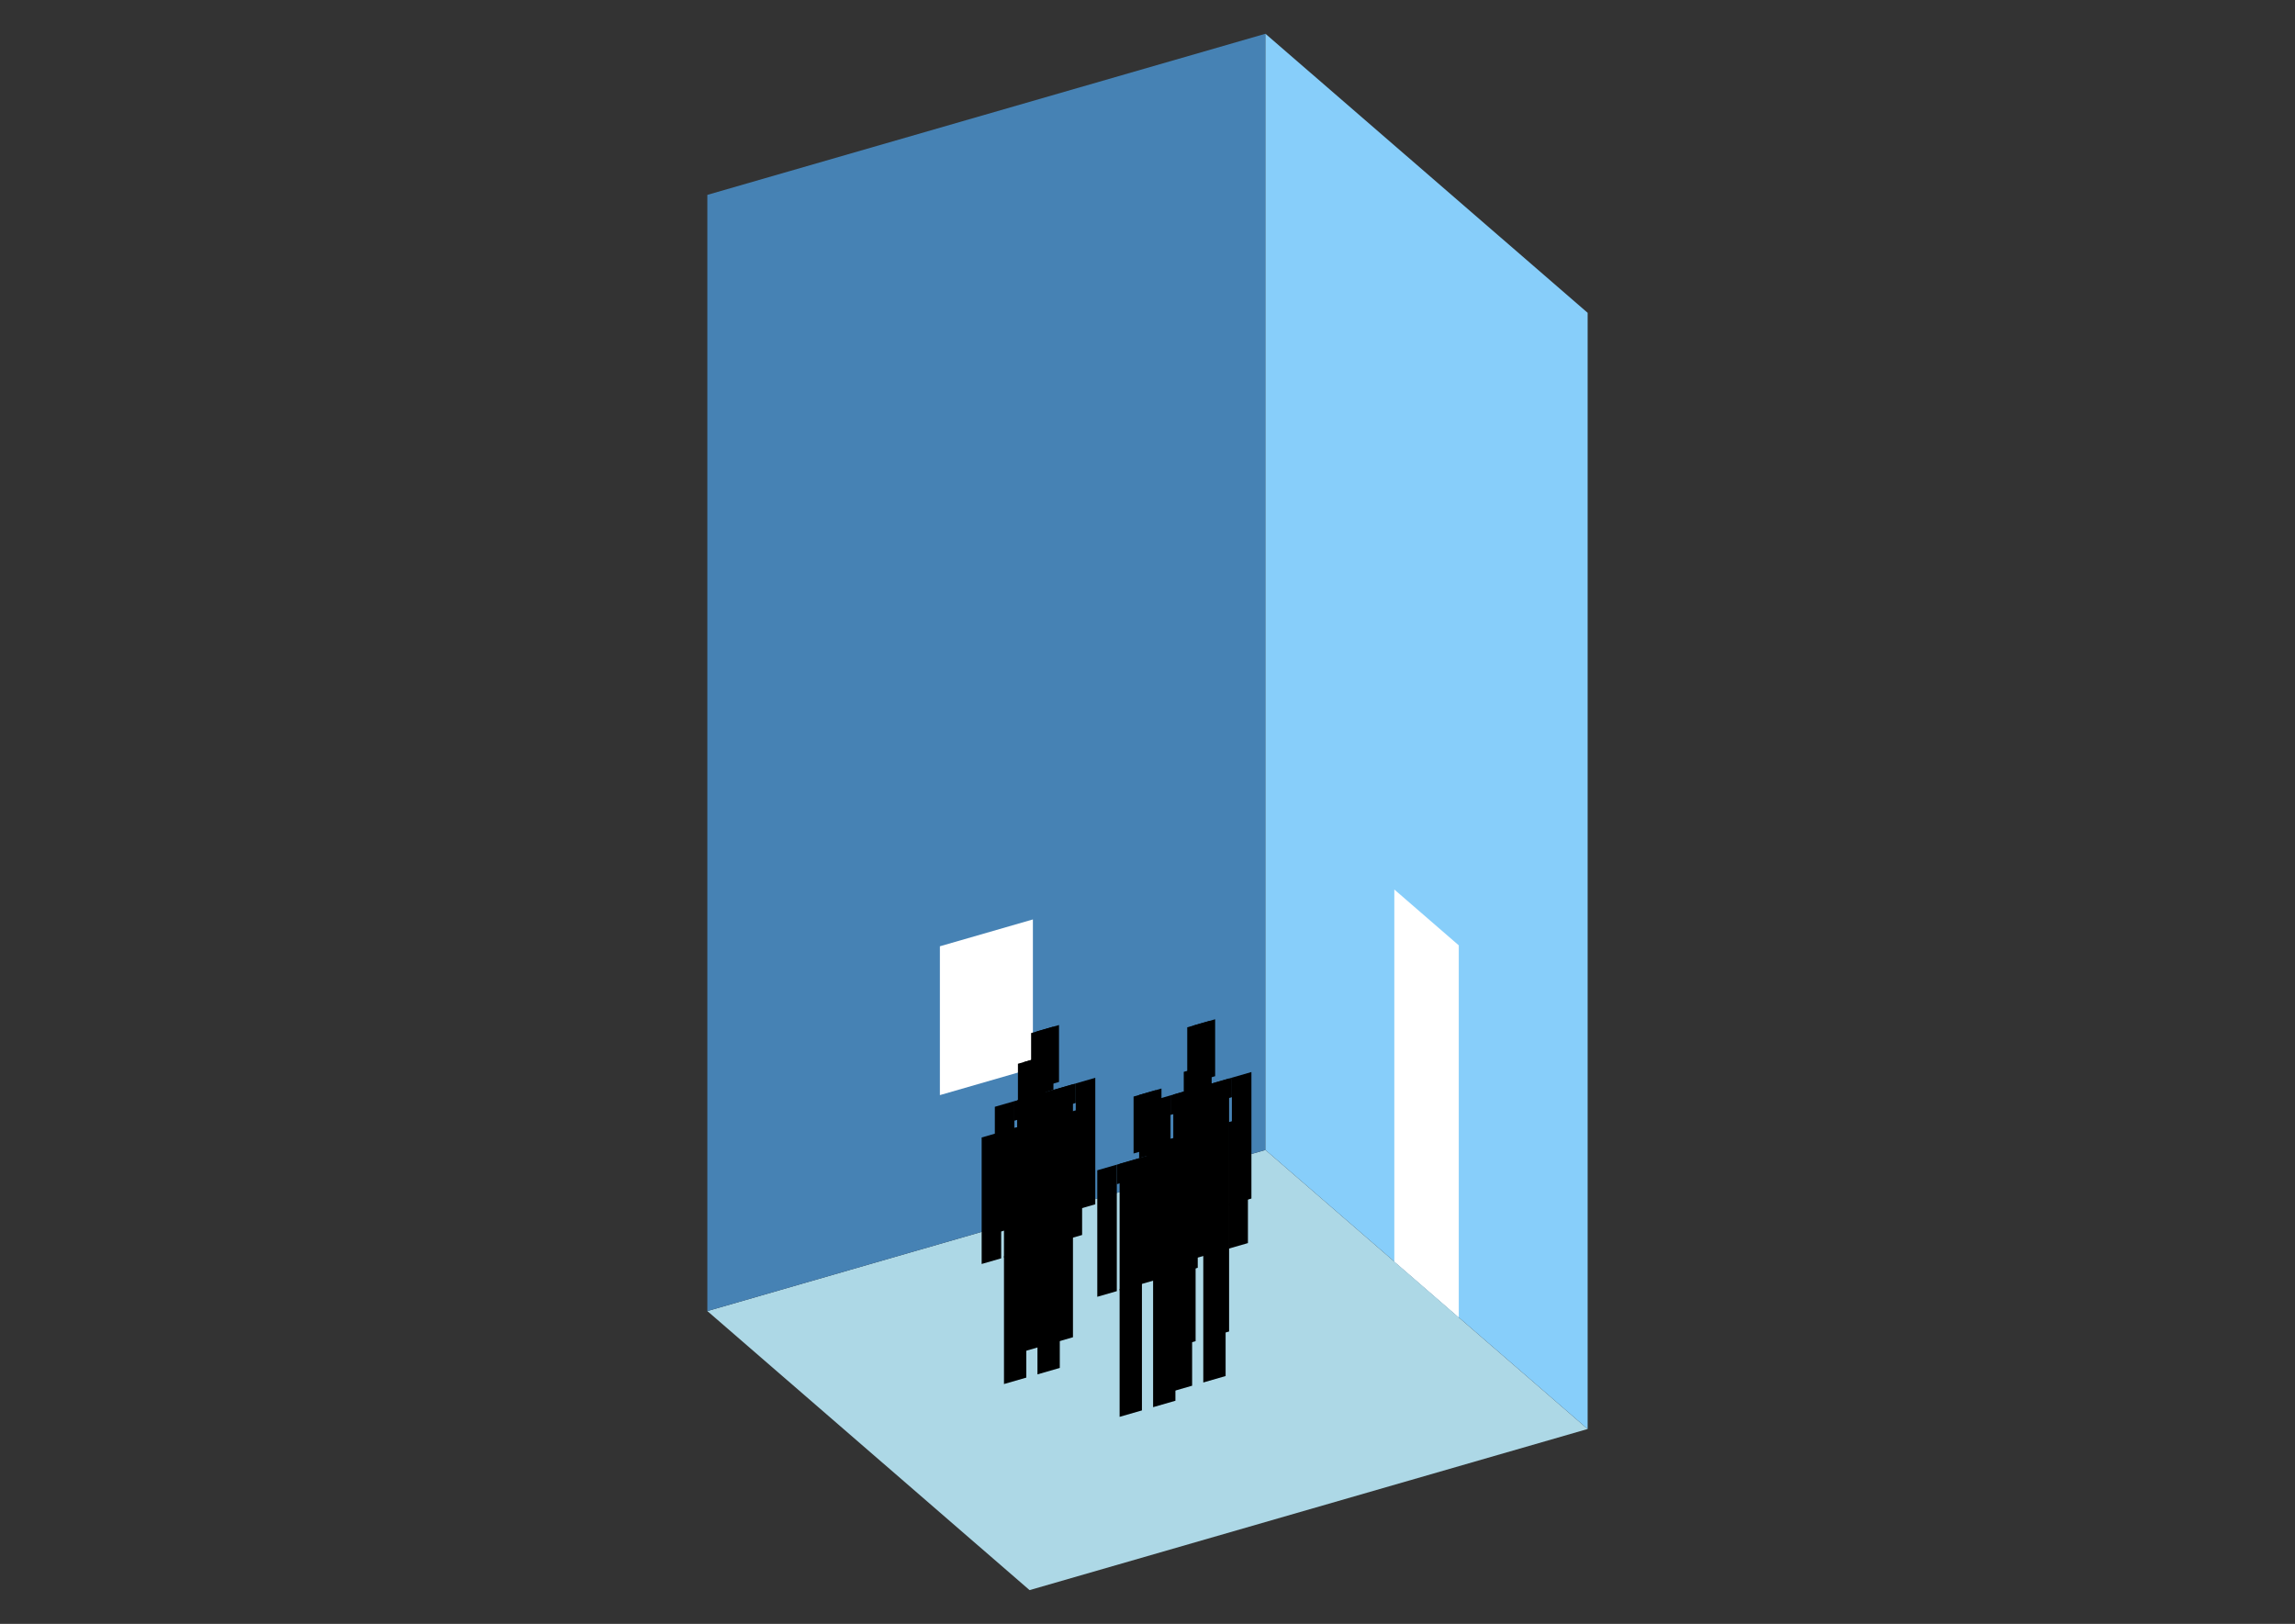 <?xml version="1.0" encoding="UTF-8"?>
<svg
  xmlns="http://www.w3.org/2000/svg"
  width="848"
  height="600"
  style="background-color:white"
>
  <rect width="100%" height="100%" fill="#333333" stroke="none"/>
  <polygon fill="lightblue" points="380.423,587.526 261.368,484.421 467.577,424.893 586.632,527.998" />
  <polygon fill="steelblue" points="261.368,484.421 261.368,72.002 467.577,12.474 467.577,424.893" />
  <polygon fill="lightskyblue" points="586.632,527.998 586.632,115.579 467.577,12.474 467.577,424.893" />
  <polygon fill="white" points="539.01,486.756 539.01,349.283 515.199,328.662 515.199,466.135" />
  <polygon fill="white" points="347.288,404.629 347.288,349.639 381.657,339.718 381.657,394.707" />
  <polygon fill="hsl(324.0,50.0%,65.632%)" points="375.839,500.046 375.839,452.837 384.088,450.456 384.088,497.664" />
  <polygon fill="hsl(324.0,50.0%,65.632%)" points="396.46,494.093 396.46,446.885 388.212,449.266 388.212,496.474" />
  <polygon fill="hsl(324.0,50.0%,65.632%)" points="367.591,455.686 367.591,408.945 374.808,406.862 374.808,453.602" />
  <polygon fill="hsl(324.0,50.0%,65.632%)" points="397.491,447.054 397.491,400.314 404.709,398.23 404.709,444.971" />
  <polygon fill="hsl(324.0,50.0%,65.632%)" points="374.808,414.079 374.808,406.862 397.491,400.314 397.491,407.531" />
  <polygon fill="hsl(324.0,50.0%,65.632%)" points="375.839,453.305 375.839,406.564 396.46,400.611 396.46,447.352" />
  <polygon fill="hsl(324.0,50.0%,65.632%)" points="380.995,402.739 380.995,381.705 391.305,378.729 391.305,399.762" />
  <polygon fill="hsl(324.0,50.0%,65.632%)" points="383.057,404.48 383.057,381.11 389.243,379.324 389.243,402.695" />
  <polygon fill="hsl(324.0,50.0%,62.019%)" points="370.969,511.383 370.969,464.175 379.217,461.794 379.217,509.002" />
  <polygon fill="hsl(324.0,50.0%,62.019%)" points="391.59,505.431 391.59,458.222 383.341,460.604 383.341,507.812" />
  <polygon fill="hsl(324.0,50.0%,62.019%)" points="362.721,467.024 362.721,420.283 369.938,418.199 369.938,464.94" />
  <polygon fill="hsl(324.0,50.0%,62.019%)" points="392.621,458.392 392.621,411.651 399.838,409.568 399.838,456.309" />
  <polygon fill="hsl(324.0,50.0%,62.019%)" points="369.938,425.417 369.938,418.199 392.621,411.651 392.621,418.869" />
  <polygon fill="hsl(324.0,50.0%,62.019%)" points="370.969,464.643 370.969,417.902 391.59,411.949 391.59,458.69" />
  <polygon fill="hsl(324.0,50.0%,62.019%)" points="376.124,414.077 376.124,393.043 386.435,390.067 386.435,411.1" />
  <polygon fill="hsl(324.0,50.0%,62.019%)" points="378.186,415.818 378.186,392.448 384.373,390.662 384.373,414.033" />
  <polygon fill="hsl(324.0,50.0%,60.348%)" points="433.529,497.918 433.529,450.71 441.777,448.329 441.777,495.537" />
  <polygon fill="hsl(324.0,50.0%,60.348%)" points="454.15,491.965 454.15,444.757 445.901,447.138 445.901,494.346" />
  <polygon fill="hsl(324.0,50.0%,60.348%)" points="425.28,453.558 425.28,406.818 432.498,404.734 432.498,451.475" />
  <polygon fill="hsl(324.0,50.0%,60.348%)" points="455.181,444.927 455.181,398.186 462.398,396.103 462.398,442.843" />
  <polygon fill="hsl(324.0,50.0%,60.348%)" points="432.498,411.951 432.498,404.734 455.181,398.186 455.181,405.403" />
  <polygon fill="hsl(324.0,50.0%,60.348%)" points="433.529,451.177 433.529,404.437 454.15,398.484 454.15,445.225" />
  <polygon fill="hsl(324.0,50.0%,60.348%)" points="438.684,400.611 438.684,379.578 448.995,376.602 448.995,397.635" />
  <polygon fill="hsl(324.0,50.0%,60.348%)" points="440.746,402.353 440.746,378.983 446.932,377.197 446.932,400.567" />
  <polygon fill="hsl(324.0,50.0%,54.496%)" points="432.24,514.38 432.24,467.172 440.488,464.791 440.488,511.999" />
  <polygon fill="hsl(324.0,50.0%,54.496%)" points="452.861,508.427 452.861,461.219 444.612,463.6 444.612,510.809" />
  <polygon fill="hsl(324.0,50.0%,54.496%)" points="423.991,470.02 423.991,423.28 431.209,421.196 431.209,467.937" />
  <polygon fill="hsl(324.0,50.0%,54.496%)" points="453.892,461.389 453.892,414.648 461.109,412.565 461.109,459.306" />
  <polygon fill="hsl(324.0,50.0%,54.496%)" points="431.209,428.414 431.209,421.196 453.892,414.648 453.892,421.866" />
  <polygon fill="hsl(324.0,50.0%,54.496%)" points="432.24,467.639 432.24,420.899 452.861,414.946 452.861,461.687" />
  <polygon fill="hsl(324.0,50.0%,54.496%)" points="437.395,417.073 437.395,396.04 447.706,393.064 447.706,414.097" />
  <polygon fill="hsl(324.0,50.0%,54.496%)" points="439.457,418.815 439.457,395.445 445.643,393.659 445.643,417.029" />
  <polygon fill="hsl(324.0,50.0%,53.125%)" points="413.696,523.504 413.696,476.295 421.945,473.914 421.945,521.123" />
  <polygon fill="hsl(324.0,50.0%,53.125%)" points="434.317,517.551 434.317,470.343 426.069,472.724 426.069,519.932" />
  <polygon fill="hsl(324.0,50.0%,53.125%)" points="405.448,479.144 405.448,432.403 412.665,430.32 412.665,477.06" />
  <polygon fill="hsl(324.0,50.0%,53.125%)" points="435.348,470.512 435.348,423.772 442.566,421.688 442.566,468.429" />
  <polygon fill="hsl(324.0,50.0%,53.125%)" points="412.665,437.537 412.665,430.32 435.348,423.772 435.348,430.989" />
  <polygon fill="hsl(324.0,50.0%,53.125%)" points="413.696,476.763 413.696,430.022 434.317,424.069 434.317,470.81" />
  <polygon fill="hsl(324.0,50.0%,53.125%)" points="418.852,426.197 418.852,405.163 429.162,402.187 429.162,423.22" />
  <polygon fill="hsl(324.0,50.0%,53.125%)" points="420.914,427.939 420.914,404.568 427.1,402.782 427.1,426.153" />
</svg>

